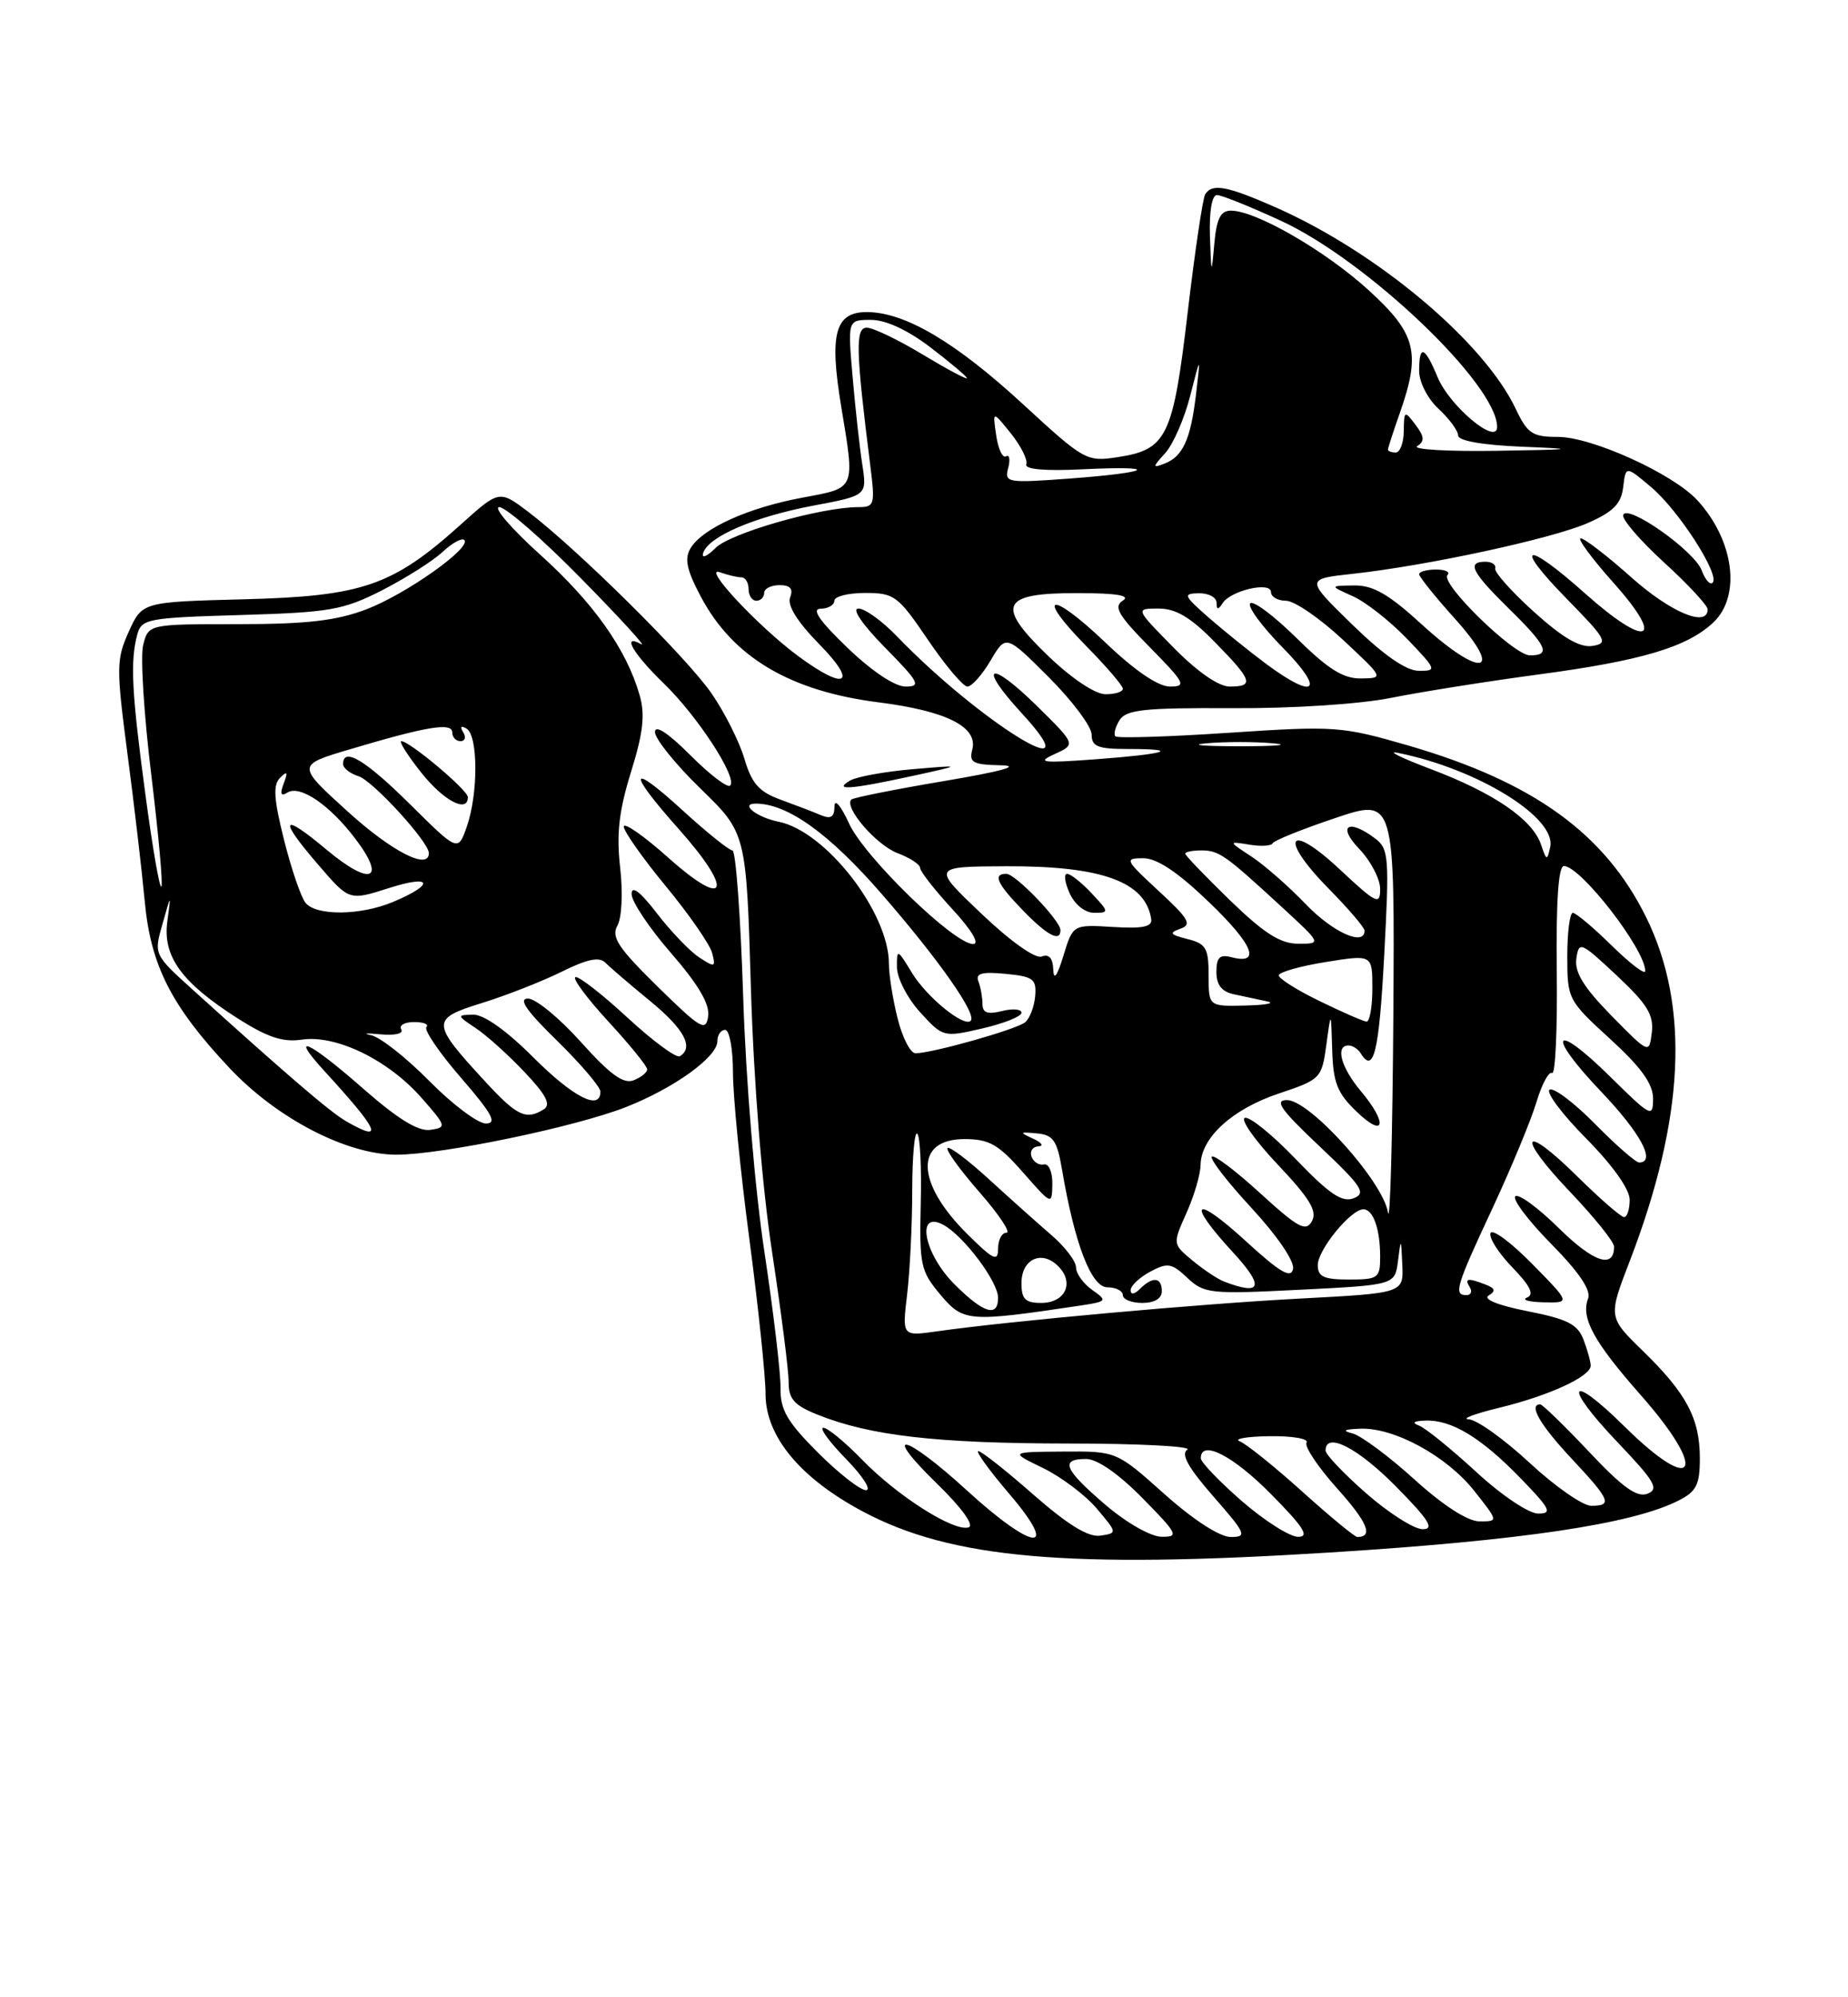 <?xml version="1.0" encoding="UTF-8" standalone="no"?>
<!DOCTYPE svg PUBLIC "-//W3C//DTD SVG 1.1//EN" "http://www.w3.org/Graphics/SVG/1.1/DTD/svg11.dtd" >
<svg xmlns="http://www.w3.org/2000/svg" xmlns:xlink="http://www.w3.org/1999/xlink" version="1.1" viewBox="0 0 237 256">
 <g >
 <path fill="currentColor"
d=" M 170.50 198.99 C 195.16 197.45 209.32 195.34 215.25 192.34 C 217.56 191.17 218.00 190.31 218.00 186.92 C 218.00 181.82 216.29 178.60 210.70 173.16 C 206.24 168.82 206.24 168.82 209.00 161.66 C 216.05 143.33 216.74 129.01 211.12 117.58 C 205.82 106.83 196.64 100.21 180.59 95.55 C 172.04 93.08 171.23 93.02 157.63 93.92 C 149.87 94.44 143.31 94.64 143.05 94.38 C 142.79 94.12 143.03 93.18 143.58 92.30 C 144.43 90.96 146.74 90.71 158.05 90.77 C 165.89 90.81 174.42 90.25 178.50 89.43 C 182.35 88.66 190.81 87.32 197.30 86.45 C 210.51 84.69 216.36 82.95 219.72 79.79 C 223.32 76.41 222.40 69.26 217.68 64.12 C 214.57 60.73 204.16 56.00 199.80 56.00 C 196.53 56.00 195.89 55.58 194.39 52.41 C 190.30 43.80 176.66 32.35 163.63 26.59 C 157.34 23.82 155.45 23.47 154.56 24.91 C 154.25 25.41 153.24 32.21 152.32 40.01 C 150.44 55.99 149.66 57.63 143.37 58.59 C 139.34 59.20 139.08 59.06 131.24 51.85 C 122.55 43.84 116.04 40.00 111.16 40.00 C 107.10 40.00 106.34 42.78 107.87 52.03 C 109.66 62.88 109.82 62.49 102.93 63.78 C 95.96 65.07 90.12 67.71 88.57 70.25 C 87.75 71.60 88.05 73.03 89.88 76.48 C 94.00 84.24 101.30 88.58 112.67 90.02 C 121.40 91.13 125.45 93.17 124.69 96.08 C 124.26 97.74 124.76 98.01 128.34 98.09 C 131.04 98.15 128.49 98.86 121.07 100.11 C 114.78 101.17 109.43 102.24 109.18 102.48 C 108.20 103.47 112.38 108.32 115.11 109.35 C 116.70 109.95 118.00 110.80 118.00 111.24 C 118.00 111.68 119.86 114.06 122.13 116.52 C 124.62 119.22 125.68 121.00 124.80 121.00 C 122.34 121.00 110.82 109.81 108.88 105.53 C 107.84 103.26 107.03 102.31 107.02 103.36 C 107.01 104.74 106.55 105.02 105.25 104.47 C 104.29 104.06 101.96 103.17 100.07 102.48 C 97.35 101.49 96.40 100.42 95.47 97.26 C 94.83 95.08 92.93 91.31 91.27 88.90 C 88.09 84.28 74.14 70.47 67.77 65.62 C 64.03 62.79 64.03 62.79 59.05 67.27 C 50.35 75.09 46.47 76.42 31.37 76.81 C 18.24 77.15 18.24 77.15 16.51 80.97 C 14.91 84.53 14.90 85.58 16.35 96.64 C 17.21 103.16 18.20 111.65 18.56 115.50 C 19.32 123.75 21.96 128.94 29.43 136.89 C 35.50 143.35 44.46 148.00 50.84 148.00 C 56.66 148.00 73.78 144.45 80.27 141.90 C 86.47 139.46 92.00 135.48 92.00 133.45 C 92.00 132.65 92.45 132.00 93.00 132.00 C 93.55 132.00 94.00 134.46 94.00 137.46 C 94.00 140.47 94.94 150.03 96.09 158.71 C 97.24 167.40 98.18 176.38 98.18 178.68 C 98.18 184.10 102.62 189.46 110.67 193.74 C 122.02 199.78 136.94 201.09 170.50 198.99 Z  M 117.00 99.46 C 123.50 98.04 123.50 98.04 117.03 98.59 C 113.47 98.90 109.87 99.55 109.03 100.04 C 106.79 101.36 109.06 101.19 117.00 99.46 Z  M 124.00 191.03 C 116.02 183.73 112.83 183.02 120.17 190.17 C 123.33 193.24 124.97 195.51 124.23 195.76 C 122.37 196.38 115.06 191.74 110.55 187.08 C 108.37 184.84 106.14 183.00 105.59 183.00 C 105.04 183.00 106.35 184.80 108.50 187.00 C 110.65 189.20 111.80 191.00 111.06 191.00 C 110.32 191.00 107.54 188.83 104.88 186.17 C 100.94 182.22 100.06 180.70 100.10 177.92 C 100.13 176.04 99.20 168.20 98.04 160.50 C 96.81 152.40 95.66 138.60 95.31 127.75 C 94.98 117.44 94.36 109.00 93.93 109.00 C 93.51 109.00 90.65 106.70 87.58 103.90 C 80.62 97.54 80.36 98.76 87.07 106.29 C 94.16 114.24 93.28 116.69 85.75 109.97 C 82.59 107.15 80.00 105.34 80.00 105.95 C 80.00 106.56 82.43 110.00 85.40 113.60 C 88.38 117.21 91.04 121.05 91.33 122.15 C 91.81 123.99 91.68 124.03 89.68 122.72 C 88.48 121.94 86.04 119.39 84.25 117.07 C 82.10 114.27 81.00 113.44 81.00 114.59 C 81.00 115.56 83.28 118.97 86.07 122.17 C 89.56 126.19 91.04 128.70 90.82 130.25 C 90.53 132.27 89.88 131.89 84.34 126.46 C 79.27 121.48 78.36 120.10 79.18 118.64 C 79.75 117.62 79.90 114.41 79.53 111.18 C 79.04 106.87 79.38 103.92 80.93 98.93 C 82.49 93.91 82.75 91.60 82.03 89.10 C 80.34 83.22 76.14 77.28 69.27 71.09 C 65.56 67.74 63.21 65.00 64.03 65.00 C 64.86 65.00 69.58 69.11 74.52 74.14 C 79.46 79.16 82.94 82.96 82.25 82.58 C 79.67 81.14 81.14 83.73 85.08 87.55 C 89.48 91.80 94.62 99.71 93.64 100.69 C 93.31 101.03 91.00 99.27 88.52 96.78 C 85.67 93.93 84.00 92.84 84.00 93.83 C 84.00 94.70 86.63 97.96 89.85 101.09 C 95.71 106.78 95.71 106.78 96.30 126.64 C 96.67 138.81 97.72 151.92 99.02 160.50 C 100.19 168.20 101.15 175.70 101.14 177.17 C 101.14 179.32 101.86 180.13 104.87 181.33 C 111.59 184.02 120.11 185.00 136.93 185.02 C 146.05 185.02 152.95 185.38 152.27 185.81 C 151.41 186.36 152.38 188.11 155.60 191.79 C 159.81 196.60 159.98 197.00 157.83 197.00 C 156.42 196.99 153.05 194.81 149.34 191.50 C 143.18 186.00 143.18 186.00 136.34 186.05 C 129.50 186.10 129.50 186.10 133.76 188.16 C 136.10 189.30 139.21 191.64 140.66 193.36 C 143.31 196.50 143.31 196.50 141.10 196.83 C 139.57 197.05 136.95 195.44 132.54 191.58 C 129.05 188.51 125.87 186.00 125.47 186.00 C 125.08 186.00 126.87 188.47 129.46 191.50 C 136.01 199.17 132.58 198.87 124.00 191.03 Z  M 141.75 192.86 C 136.46 188.33 135.90 187.00 139.29 187.00 C 140.71 187.00 143.44 188.89 146.50 192.00 C 151.06 196.63 151.24 197.00 148.96 196.97 C 147.56 196.95 144.45 195.17 141.75 192.86 Z  M 159.25 192.39 C 156.36 189.87 154.00 187.41 154.00 186.91 C 154.00 184.46 158.12 186.56 163.00 191.50 C 167.21 195.76 167.99 196.99 166.47 196.98 C 165.38 196.96 162.14 194.90 159.25 192.39 Z  M 166.99 191.16 C 163.42 187.95 159.82 185.06 159.00 184.74 C 158.18 184.42 159.89 184.12 162.81 184.08 C 165.73 184.04 167.87 184.40 167.56 184.90 C 167.26 185.39 169.02 188.03 171.47 190.76 C 175.38 195.11 176.17 197.00 174.07 197.00 C 173.74 197.00 170.55 194.37 166.99 191.16 Z  M 175.23 191.42 C 172.35 188.90 170.00 186.43 170.00 185.92 C 170.00 183.46 174.11 185.55 179.00 190.50 C 183.27 194.82 184.01 196.00 182.45 196.00 C 181.36 196.00 178.11 193.94 175.23 191.42 Z  M 181.39 189.62 C 178.12 186.65 174.55 184.01 173.47 183.73 C 172.07 183.38 172.34 183.20 174.43 183.12 C 178.78 182.94 185.53 186.62 189.06 191.08 C 192.17 195.00 192.17 195.00 189.75 195.00 C 188.24 195.00 185.13 193.00 181.39 189.62 Z  M 189.31 188.65 C 186.11 185.71 182.82 183.04 182.00 182.73 C 181.01 182.35 181.28 182.13 182.80 182.08 C 186.15 181.96 189.91 184.23 194.96 189.42 C 198.82 193.39 199.13 194.00 197.27 194.00 C 196.06 194.00 192.57 191.66 189.31 188.65 Z  M 196.17 187.50 C 192.91 184.47 189.39 181.96 188.37 181.92 C 187.34 181.87 189.09 181.21 192.26 180.44 C 198.66 178.89 204.00 176.43 204.00 175.04 C 204.00 174.54 203.59 173.04 203.08 171.71 C 202.33 169.73 201.02 169.07 195.91 168.06 C 192.13 167.32 190.15 166.52 190.91 166.05 C 191.86 165.47 191.76 165.12 190.50 164.64 C 188.21 163.76 187.78 163.84 188.50 165.00 C 188.84 165.55 188.64 166.00 188.06 166.00 C 186.39 166.00 186.72 164.89 191.39 154.90 C 193.80 149.73 196.34 143.60 197.04 141.28 C 197.73 138.96 198.64 137.28 199.05 137.53 C 199.47 137.79 199.74 131.92 199.65 124.50 C 199.55 115.54 199.86 111.00 200.56 111.00 C 202.71 111.00 210.99 121.68 211.00 124.46 C 211.00 124.99 209.07 123.52 206.71 121.21 C 204.35 118.89 202.10 117.00 201.71 117.00 C 201.32 117.00 201.00 119.51 201.00 122.57 C 201.00 128.05 201.09 128.23 206.50 133.17 C 210.48 136.81 212.00 138.92 212.00 140.82 C 212.00 143.30 211.72 143.15 206.52 138.02 C 199.19 130.78 198.17 132.40 205.34 139.92 C 210.40 145.22 212.43 149.00 210.21 149.00 C 209.78 149.00 207.23 146.77 204.54 144.04 C 201.86 141.32 199.24 139.35 198.73 139.67 C 198.22 139.98 200.32 142.79 203.40 145.90 C 206.82 149.36 209.00 152.42 209.00 153.78 C 209.00 155.00 208.68 156.00 208.28 156.00 C 207.89 156.00 205.20 153.66 202.31 150.81 C 195.16 143.75 194.37 145.44 201.38 152.79 C 204.47 156.03 207.00 159.18 207.00 159.78 C 207.00 162.68 204.37 161.80 199.93 157.43 C 197.24 154.78 194.72 152.94 194.33 153.34 C 193.94 153.73 196.02 156.48 198.95 159.45 C 202.51 163.06 204.07 165.37 203.67 166.43 C 202.71 168.91 204.39 171.98 210.42 178.81 C 219.15 188.70 217.47 191.86 208.31 182.81 C 201.13 175.73 200.38 177.45 207.42 184.83 C 212.23 189.88 212.81 190.86 211.29 191.45 C 209.94 191.98 208.09 190.65 203.78 186.07 C 200.63 182.73 197.81 180.00 197.53 180.00 C 195.99 180.00 197.49 182.61 201.50 186.90 C 206.54 192.28 206.84 193.00 204.06 193.00 C 202.99 193.00 199.44 190.53 196.17 187.50 Z  M 196.47 161.97 C 193.75 159.21 191.35 157.44 191.15 158.06 C 190.94 158.67 192.22 160.66 193.98 162.47 C 196.26 164.83 196.79 165.93 195.84 166.31 C 195.10 166.60 196.06 166.88 197.96 166.92 C 201.42 167.00 201.42 167.00 196.47 161.97 Z  M 116.34 165.89 C 116.69 162.92 116.99 156.94 116.99 152.58 C 117.00 148.23 117.29 144.96 117.64 145.31 C 118.00 145.66 118.20 149.72 118.08 154.33 C 117.90 162.14 118.07 162.93 120.61 165.95 C 123.54 169.43 124.19 169.48 138.33 167.37 C 142.01 166.82 142.07 166.74 140.08 165.34 C 138.94 164.54 138.00 163.24 138.00 162.45 C 138.00 161.66 136.56 159.77 134.79 158.26 C 133.03 156.74 129.42 153.52 126.78 151.10 C 124.13 148.68 121.77 146.90 121.52 147.15 C 121.27 147.40 123.11 149.94 125.61 152.80 C 128.11 155.66 129.67 158.00 129.08 158.00 C 128.48 158.00 128.00 158.92 128.00 160.04 C 128.00 161.77 127.41 161.50 124.05 158.17 C 117.43 151.61 117.26 146.00 123.69 146.00 C 126.86 146.00 128.03 146.67 131.18 150.25 C 134.90 154.49 134.91 154.49 134.96 151.75 C 134.98 150.21 134.50 149.11 133.88 149.25 C 133.26 149.39 132.54 148.94 132.29 148.25 C 132.04 147.56 132.43 146.97 133.17 146.93 C 133.90 146.89 133.60 146.45 132.50 145.95 C 130.69 145.12 130.74 145.06 132.98 145.27 C 135.07 145.46 135.57 146.18 136.20 149.91 C 137.83 159.49 139.96 165.00 142.03 165.00 C 143.11 165.00 144.00 165.45 144.00 166.00 C 144.00 166.55 145.12 167.00 146.50 167.00 C 148.06 167.00 149.00 166.43 149.00 165.50 C 149.00 163.69 147.83 163.57 146.20 165.20 C 145.49 165.91 145.00 165.98 145.00 165.37 C 145.00 164.80 146.13 163.74 147.50 163.00 C 149.73 161.80 150.26 161.89 152.28 163.79 C 154.42 165.81 155.23 165.89 166.72 165.31 C 178.90 164.70 178.90 164.70 179.29 161.60 C 179.66 158.62 179.69 158.65 179.84 162.12 C 180.00 165.74 180.00 165.74 166.75 166.44 C 154.08 167.10 129.42 169.32 120.09 170.65 C 115.69 171.27 115.69 171.27 116.34 165.89 Z  M 122.40 164.60 C 118.48 160.68 117.42 155.08 120.96 156.98 C 123.57 158.37 128.00 164.27 128.00 166.34 C 128.00 168.91 126.12 168.32 122.40 164.60 Z  M 131.00 164.47 C 131.00 161.37 133.60 160.17 135.71 162.29 C 137.83 164.40 136.63 167.00 133.53 167.00 C 131.49 167.00 131.00 166.51 131.00 164.47 Z  M 157.00 164.27 C 156.18 163.96 154.35 162.74 152.94 161.57 C 150.38 159.45 150.38 159.45 152.16 155.47 C 153.14 153.29 153.96 150.51 153.97 149.31 C 154.02 145.82 158.04 142.15 164.00 140.16 C 169.38 138.36 169.51 138.22 170.10 133.91 C 170.70 129.50 170.70 129.50 170.85 134.56 C 170.97 138.78 171.50 140.11 174.00 142.50 C 177.63 145.98 178.00 143.98 174.50 139.82 C 171.97 136.81 171.22 134.00 172.94 134.00 C 173.46 134.00 174.16 134.45 174.50 135.00 C 176.17 137.71 176.86 134.88 177.52 122.45 C 178.19 109.90 178.11 108.80 176.37 107.48 C 172.92 104.87 171.45 105.82 174.31 108.80 C 175.79 110.35 177.00 112.66 177.00 113.94 C 177.00 116.06 176.53 115.83 171.82 111.43 C 165.18 105.22 163.94 107.34 170.38 113.88 C 172.92 116.46 175.00 118.89 175.00 119.28 C 175.00 121.34 170.93 119.50 167.45 115.88 C 165.28 113.62 162.15 110.87 160.50 109.79 C 157.50 107.82 157.50 107.82 160.22 108.26 C 161.71 108.51 163.06 108.43 163.22 108.08 C 163.37 107.74 166.96 106.29 171.19 104.87 C 178.87 102.28 178.87 102.28 178.69 130.39 C 178.58 145.85 178.28 157.10 178.00 155.39 C 177.36 151.43 167.98 141.00 165.05 141.00 C 163.38 141.00 164.25 142.23 169.22 146.92 C 174.68 152.07 175.25 152.94 173.61 153.58 C 172.13 154.16 170.51 153.07 166.23 148.62 C 163.22 145.48 160.26 143.08 159.65 143.28 C 159.05 143.48 160.94 146.17 163.86 149.26 C 167.97 153.60 168.96 155.24 168.25 156.52 C 167.47 157.92 166.50 157.39 161.63 152.95 C 158.50 150.08 155.70 147.97 155.41 148.25 C 155.13 148.54 157.43 151.51 160.53 154.86 C 163.77 158.36 166.02 161.65 165.83 162.63 C 165.58 163.93 164.18 163.11 159.75 159.06 C 153.11 152.98 152.05 153.93 158.13 160.52 C 162.18 164.92 161.82 166.11 157.00 164.27 Z  M 169.00 162.15 C 169.00 160.19 173.24 155.00 174.85 155.00 C 176.11 155.00 177.00 157.52 177.00 161.08 C 177.00 163.82 176.75 164.00 173.00 164.00 C 169.77 164.00 169.00 163.64 169.00 162.15 Z  M 44.38 143.71 C 42.40 142.58 36.90 137.87 24.79 126.92 C 19.72 122.34 19.72 122.34 20.84 118.42 C 21.95 114.50 21.95 114.50 21.46 118.09 C 20.85 122.58 23.26 125.91 30.42 130.49 C 34.30 132.96 36.27 133.62 38.74 133.25 C 43.11 132.61 49.78 135.85 54.03 140.68 C 57.27 144.36 57.31 144.51 55.18 144.82 C 53.65 145.04 51.02 143.43 46.62 139.57 C 39.62 133.42 36.95 132.19 41.58 137.25 C 48.67 144.98 49.35 146.56 44.38 143.71 Z  M 55.05 138.55 C 52.09 135.55 48.73 132.91 47.58 132.68 C 46.44 132.45 46.97 132.40 48.77 132.57 C 50.64 132.75 51.79 132.48 51.46 131.94 C 51.14 131.42 51.88 131.00 53.11 131.00 C 54.33 131.00 55.04 131.29 54.69 131.64 C 54.34 132.00 56.33 134.92 59.12 138.14 C 63.11 142.75 63.80 144.00 62.31 144.00 C 61.28 144.00 58.01 141.55 55.05 138.55 Z  M 62.24 138.64 C 55.25 131.06 55.23 130.60 61.80 128.56 C 64.94 127.59 69.54 125.78 72.03 124.55 C 75.32 122.92 76.86 122.60 77.65 123.40 C 78.25 124.01 80.82 126.21 83.37 128.30 C 87.75 131.89 89.02 134.25 87.19 135.38 C 86.74 135.66 83.72 133.43 80.47 130.43 C 77.22 127.43 74.22 125.10 73.80 125.24 C 73.37 125.38 75.27 127.94 78.01 130.92 C 80.76 133.90 83.00 136.66 83.00 137.06 C 83.00 137.46 82.21 138.09 81.25 138.47 C 79.95 138.97 78.22 137.71 74.50 133.56 C 71.75 130.49 68.69 127.98 67.71 127.99 C 66.43 128.00 67.53 129.58 71.46 133.41 C 74.50 136.39 77.00 139.32 77.00 139.91 C 77.00 142.43 73.51 140.64 68.37 135.50 C 64.95 132.08 62.04 130.02 60.68 130.05 C 58.56 130.10 58.57 130.15 61.00 131.77 C 62.38 132.68 65.19 135.21 67.26 137.40 C 70.01 140.29 70.69 141.58 69.76 142.17 C 67.49 143.61 66.31 143.06 62.24 138.64 Z  M 115.12 130.56 C 114.50 128.11 114.00 124.95 114.00 123.52 C 114.00 116.95 105.90 106.53 99.84 105.32 C 97.04 104.76 94.83 103.00 96.92 103.00 C 101.00 103.00 106.35 106.84 113.10 114.61 C 120.43 123.04 125.32 130.01 124.49 130.84 C 123.63 131.70 118.85 127.81 116.96 124.70 C 115.07 121.60 115.01 121.58 115.03 124.00 C 115.05 125.38 116.38 127.96 118.00 129.74 C 120.93 132.95 120.99 132.97 125.98 131.82 C 128.74 131.18 131.00 130.28 131.00 129.81 C 131.00 129.34 129.88 129.24 128.50 129.59 C 126.65 130.05 126.00 129.82 126.00 128.69 C 126.00 127.85 125.77 126.55 125.48 125.80 C 125.08 124.76 125.89 124.53 128.96 124.82 C 132.51 125.16 132.94 125.48 132.76 127.67 C 132.64 129.02 132.07 130.53 131.47 131.03 C 130.37 131.94 119.54 135.00 117.41 135.00 C 116.76 135.00 115.73 133.00 115.12 130.56 Z  M 206.66 130.18 C 203.11 126.56 201.92 124.63 202.16 122.88 C 202.49 120.60 202.70 120.69 207.34 125.03 C 211.24 128.68 212.11 130.09 211.84 132.33 C 211.50 135.10 211.50 135.10 206.66 130.18 Z  M 169.25 128.32 C 166.36 126.92 164.00 125.43 164.00 125.02 C 164.00 124.61 166.70 123.84 170.00 123.31 C 176.00 122.34 176.00 122.34 176.00 126.67 C 176.00 129.05 175.66 130.97 175.25 130.94 C 174.84 130.91 172.14 129.73 169.25 128.32 Z  M 155.00 125.02 C 155.00 121.52 154.67 120.96 152.29 120.36 C 150.04 119.79 149.88 119.57 151.37 119.04 C 152.90 118.51 152.48 117.78 148.61 114.21 C 144.27 110.20 144.17 110.00 146.62 110.00 C 148.38 110.00 151.03 111.77 155.06 115.64 C 160.75 121.10 161.79 123.70 157.89 122.68 C 156.43 122.30 156.00 122.73 156.00 124.57 C 156.00 126.24 156.68 127.11 158.25 127.44 C 159.49 127.71 161.40 128.11 162.50 128.35 C 163.60 128.58 162.36 128.82 159.75 128.88 C 155.00 129.00 155.00 129.00 155.00 125.02 Z  M 135.08 124.28 C 135.03 122.81 134.53 122.24 133.60 122.60 C 132.78 122.92 129.59 120.66 125.85 117.10 C 119.50 111.07 119.50 111.07 129.13 111.03 C 141.35 110.99 146.92 113.03 147.64 117.81 C 147.79 118.79 146.52 119.05 142.72 118.81 C 137.60 118.50 137.60 118.50 136.38 122.50 C 135.58 125.11 135.13 125.73 135.08 124.28 Z  M 136.00 119.22 C 136.00 118.00 130.23 112.00 129.06 112.00 C 127.28 112.00 127.85 113.25 131.20 116.70 C 134.31 119.91 136.00 120.80 136.00 119.22 Z  M 140.00 114.50 C 138.71 113.12 137.29 112.00 136.85 112.00 C 136.40 112.00 136.56 113.12 137.18 114.50 C 137.85 115.96 139.16 117.00 140.33 117.00 C 142.26 117.00 142.25 116.89 140.00 114.50 Z  M 157.75 115.40 C 154.59 112.33 152.00 109.64 152.00 109.42 C 152.00 109.19 152.92 109.00 154.04 109.00 C 156.33 109.00 157.07 109.52 164.36 116.23 C 169.50 120.96 169.50 120.96 166.50 120.96 C 164.21 120.96 162.13 119.64 157.75 115.40 Z  M 39.19 115.73 C 38.61 115.03 37.37 111.40 36.43 107.67 C 35.11 102.40 34.99 100.61 35.92 99.69 C 36.85 98.77 36.95 98.93 36.39 100.41 C 35.87 101.78 36.01 102.11 36.87 101.58 C 38.48 100.59 42.24 103.13 45.52 107.44 C 49.62 112.81 47.57 113.66 41.92 108.94 C 36.03 104.00 35.62 104.84 40.93 110.97 C 44.79 115.45 44.79 115.45 49.90 113.82 C 55.45 112.04 55.82 113.34 50.41 115.60 C 46.24 117.35 40.59 117.41 39.19 115.73 Z  M 18.64 101.78 C 16.88 88.67 16.69 84.77 17.60 81.35 C 18.15 79.32 18.88 79.18 30.84 78.83 C 42.34 78.49 44.00 78.20 49.00 75.66 C 52.02 74.11 55.51 71.91 56.75 70.75 C 57.98 69.60 59.24 68.91 59.54 69.21 C 60.52 70.19 52.08 76.16 46.96 78.11 C 43.12 79.56 39.34 80.00 30.51 80.00 C 19.04 80.00 19.04 80.00 18.36 82.68 C 17.99 84.16 18.46 91.64 19.40 99.30 C 20.33 106.96 20.92 113.42 20.69 113.64 C 20.46 113.87 19.54 108.53 18.64 101.78 Z  M 44.62 104.04 C 38.04 98.07 38.04 98.07 44.84 96.05 C 54.77 93.09 58.00 92.56 58.00 93.88 C 58.00 94.49 58.48 95.00 59.06 95.00 C 59.64 95.00 59.80 94.48 59.40 93.85 C 58.96 93.13 59.13 92.96 59.85 93.40 C 61.32 94.32 61.34 101.73 59.87 105.94 C 58.74 109.18 58.74 109.18 52.59 103.09 C 46.87 97.42 44.00 95.70 44.00 97.93 C 44.00 98.45 44.89 99.15 45.98 99.49 C 47.83 100.08 55.00 107.92 55.00 109.35 C 55.00 111.58 50.27 109.16 44.62 104.04 Z  M 60.00 102.17 C 60.00 101.27 52.54 95.00 51.47 95.00 C 51.12 95.00 52.26 96.80 54.00 99.00 C 56.87 102.63 60.00 104.28 60.00 102.17 Z  M 197.63 108.25 C 196.54 105.02 191.56 101.62 183.50 98.58 C 179.65 97.12 177.76 96.19 179.29 96.50 C 189.50 98.55 199.61 104.79 198.81 108.55 C 198.42 110.36 198.33 110.34 197.63 108.25 Z  M 135.24 96.66 C 137.98 95.41 137.98 95.41 133.01 90.51 C 126.85 84.45 125.28 85.17 131.04 91.42 C 140.54 101.74 125.63 92.55 115.05 81.58 C 113.16 79.61 110.93 78.00 110.09 78.00 C 109.19 78.00 110.58 80.03 113.50 83.00 C 117.87 87.44 118.17 88.00 116.14 88.00 C 114.76 88.00 111.81 86.03 108.68 83.02 C 105.07 79.55 104.03 78.04 105.25 78.02 C 106.21 78.01 107.00 77.55 107.00 77.00 C 107.00 76.45 108.78 76.00 110.96 76.00 C 114.69 76.00 115.17 76.36 119.00 82.00 C 121.24 85.30 123.52 88.00 124.07 88.00 C 124.62 88.00 125.95 86.50 127.04 84.66 C 129.01 81.32 129.01 81.32 134.51 86.81 C 137.53 89.83 140.00 93.14 140.00 94.15 C 140.00 95.69 140.79 96.00 144.67 96.00 C 151.63 96.00 149.56 96.65 140.50 97.32 C 133.60 97.83 132.88 97.73 135.24 96.66 Z  M 154.75 95.27 C 157.09 95.06 160.91 95.06 163.25 95.27 C 165.59 95.48 163.68 95.65 159.00 95.65 C 154.32 95.65 152.41 95.48 154.75 95.27 Z  M 134.41 84.06 C 127.62 77.53 128.36 75.99 138.30 76.02 C 143.23 76.03 145.03 76.33 144.00 76.98 C 142.77 77.75 143.40 78.84 147.46 82.96 C 151.97 87.54 152.21 88.00 150.05 88.00 C 148.54 88.00 145.55 85.97 141.79 82.38 C 134.74 75.65 132.62 76.01 139.31 82.81 C 141.89 85.43 144.00 87.89 144.00 88.28 C 144.00 88.68 142.99 88.99 141.75 88.98 C 140.44 88.97 137.38 86.92 134.41 84.06 Z  M 150.50 83.00 C 145.58 78.00 145.58 78.00 148.58 78.00 C 150.80 78.00 152.69 79.12 155.79 82.29 C 160.62 87.21 160.89 88.00 157.71 88.00 C 156.29 88.00 153.56 86.11 150.50 83.00 Z  M 162.40 85.11 C 160.26 83.52 156.93 80.83 155.00 79.15 C 151.78 76.32 151.68 76.08 153.75 76.04 C 154.99 76.02 156.01 76.56 156.02 77.25 C 156.03 78.18 156.22 78.20 156.78 77.33 C 157.82 75.68 163.00 74.49 163.00 75.89 C 163.00 76.50 163.87 77.00 164.93 77.00 C 165.99 77.00 169.25 79.23 172.18 81.96 C 177.50 86.92 177.50 86.92 174.53 86.96 C 172.27 86.99 170.31 85.76 166.31 81.81 C 163.41 78.95 160.73 76.94 160.34 77.33 C 159.94 77.72 161.83 80.29 164.52 83.02 C 169.99 88.58 168.74 89.81 162.40 85.11 Z  M 102.40 84.12 C 97.25 80.32 89.95 72.51 92.33 73.35 C 93.34 73.71 94.58 74.00 95.08 74.00 C 95.59 74.00 96.00 74.67 96.00 75.50 C 96.00 76.33 96.45 77.00 97.00 77.00 C 97.55 77.00 98.00 76.55 98.00 76.00 C 98.00 75.45 98.89 75.00 99.97 75.00 C 101.35 75.00 101.76 75.47 101.33 76.57 C 100.94 77.60 102.25 79.69 105.07 82.57 C 110.09 87.68 108.48 88.61 102.40 84.12 Z  M 173.46 80.09 C 167.42 74.21 167.42 74.21 173.46 73.55 C 183.08 72.50 199.13 69.03 203.67 67.02 C 206.91 65.59 207.92 64.56 208.17 62.43 C 208.50 59.69 208.50 59.69 211.77 62.45 C 215.30 65.43 220.62 73.71 219.64 74.69 C 219.31 75.02 218.68 74.31 218.24 73.11 C 217.31 70.61 208.67 64.52 208.17 66.01 C 207.98 66.55 210.35 69.29 213.42 72.10 C 216.49 74.90 219.00 77.61 219.00 78.10 C 219.00 80.48 214.26 78.50 209.21 74.00 C 206.13 71.25 203.20 69.00 202.72 69.00 C 202.24 69.00 204.15 71.59 206.97 74.75 C 213.69 82.28 211.24 83.16 203.29 76.07 C 195.58 69.20 193.97 69.64 200.90 76.72 C 206.03 81.95 206.31 82.46 204.23 82.79 C 202.62 83.04 200.41 81.75 196.73 78.43 C 193.85 75.83 191.61 73.32 191.75 72.85 C 191.89 72.38 191.33 72.00 190.50 72.00 C 188.07 72.00 188.73 73.32 193.50 78.00 C 198.41 82.81 198.94 84.00 196.21 84.00 C 194.13 84.00 184.62 74.72 185.64 73.69 C 186.02 73.31 185.36 73.00 184.17 73.00 C 182.97 73.00 182.00 73.27 182.00 73.60 C 182.00 73.93 184.08 76.52 186.63 79.35 C 193.00 86.44 189.93 86.96 182.39 80.08 C 178.11 76.16 176.11 75.01 173.67 75.04 C 170.50 75.08 170.50 75.08 173.50 76.42 C 175.15 77.16 178.28 79.62 180.45 81.88 C 184.25 85.84 184.31 86.00 181.95 85.98 C 180.33 85.97 177.46 83.98 173.46 80.09 Z  M 90.18 70.88 C 90.84 68.77 96.76 66.23 104.35 64.80 C 111.20 63.51 111.20 63.51 110.58 59.50 C 110.24 57.30 109.68 52.24 109.34 48.25 C 108.71 41.00 108.71 41.00 111.71 41.00 C 113.61 41.00 116.42 42.30 119.36 44.55 C 121.91 46.50 124.00 48.26 124.00 48.47 C 124.00 48.68 121.44 47.31 118.31 45.43 C 115.18 43.54 111.96 42.00 111.16 42.00 C 109.67 42.00 109.75 44.88 111.62 59.75 C 112.24 64.69 112.15 65.00 110.09 65.00 C 105.29 65.00 93.69 68.31 91.77 70.23 C 90.65 71.35 89.94 71.63 90.18 70.88 Z  M 129.30 59.98 C 129.58 58.89 129.46 58.22 129.02 58.49 C 128.58 58.76 128.01 57.55 127.76 55.80 C 127.29 52.63 127.29 52.63 129.65 55.56 C 130.94 57.18 131.83 58.96 131.62 59.51 C 131.38 60.16 133.99 60.39 138.87 60.15 C 149.03 59.66 147.72 60.56 137.14 61.34 C 129.15 61.93 128.80 61.87 129.30 59.98 Z  M 149.45 58.06 C 150.45 56.95 151.89 53.66 152.63 50.77 C 153.98 45.50 153.98 45.50 153.39 50.50 C 152.70 56.33 151.71 58.51 149.33 59.43 C 147.78 60.02 147.79 59.89 149.45 58.06 Z  M 178.00 57.63 C 178.00 57.42 178.68 55.34 179.50 53.00 C 182.25 45.20 181.65 42.79 175.54 37.21 C 170.02 32.17 161.08 27.00 157.86 27.00 C 156.53 27.00 156.02 28.02 155.73 31.25 C 155.37 35.31 155.34 35.27 155.17 30.25 C 155.07 27.09 155.42 25.00 156.07 25.00 C 156.65 25.00 160.36 26.49 164.32 28.32 C 175.34 33.41 192.00 49.30 192.00 54.72 C 192.00 57.15 185.93 52.08 184.37 48.35 C 182.70 44.34 182.00 44.11 182.00 47.55 C 182.00 48.98 183.09 51.11 184.50 52.41 C 185.88 53.69 187.00 55.22 187.00 55.82 C 187.00 56.50 190.15 57.05 195.25 57.26 C 202.42 57.55 202.00 57.62 192.00 57.78 C 185.68 57.88 181.06 57.61 181.75 57.18 C 182.73 56.55 182.68 55.97 181.53 54.44 C 180.13 52.58 180.06 52.62 180.03 55.25 C 180.01 56.76 179.55 58.00 179.00 58.00 C 178.45 58.00 178.00 57.83 178.00 57.63 Z "/>
</g>
</svg>